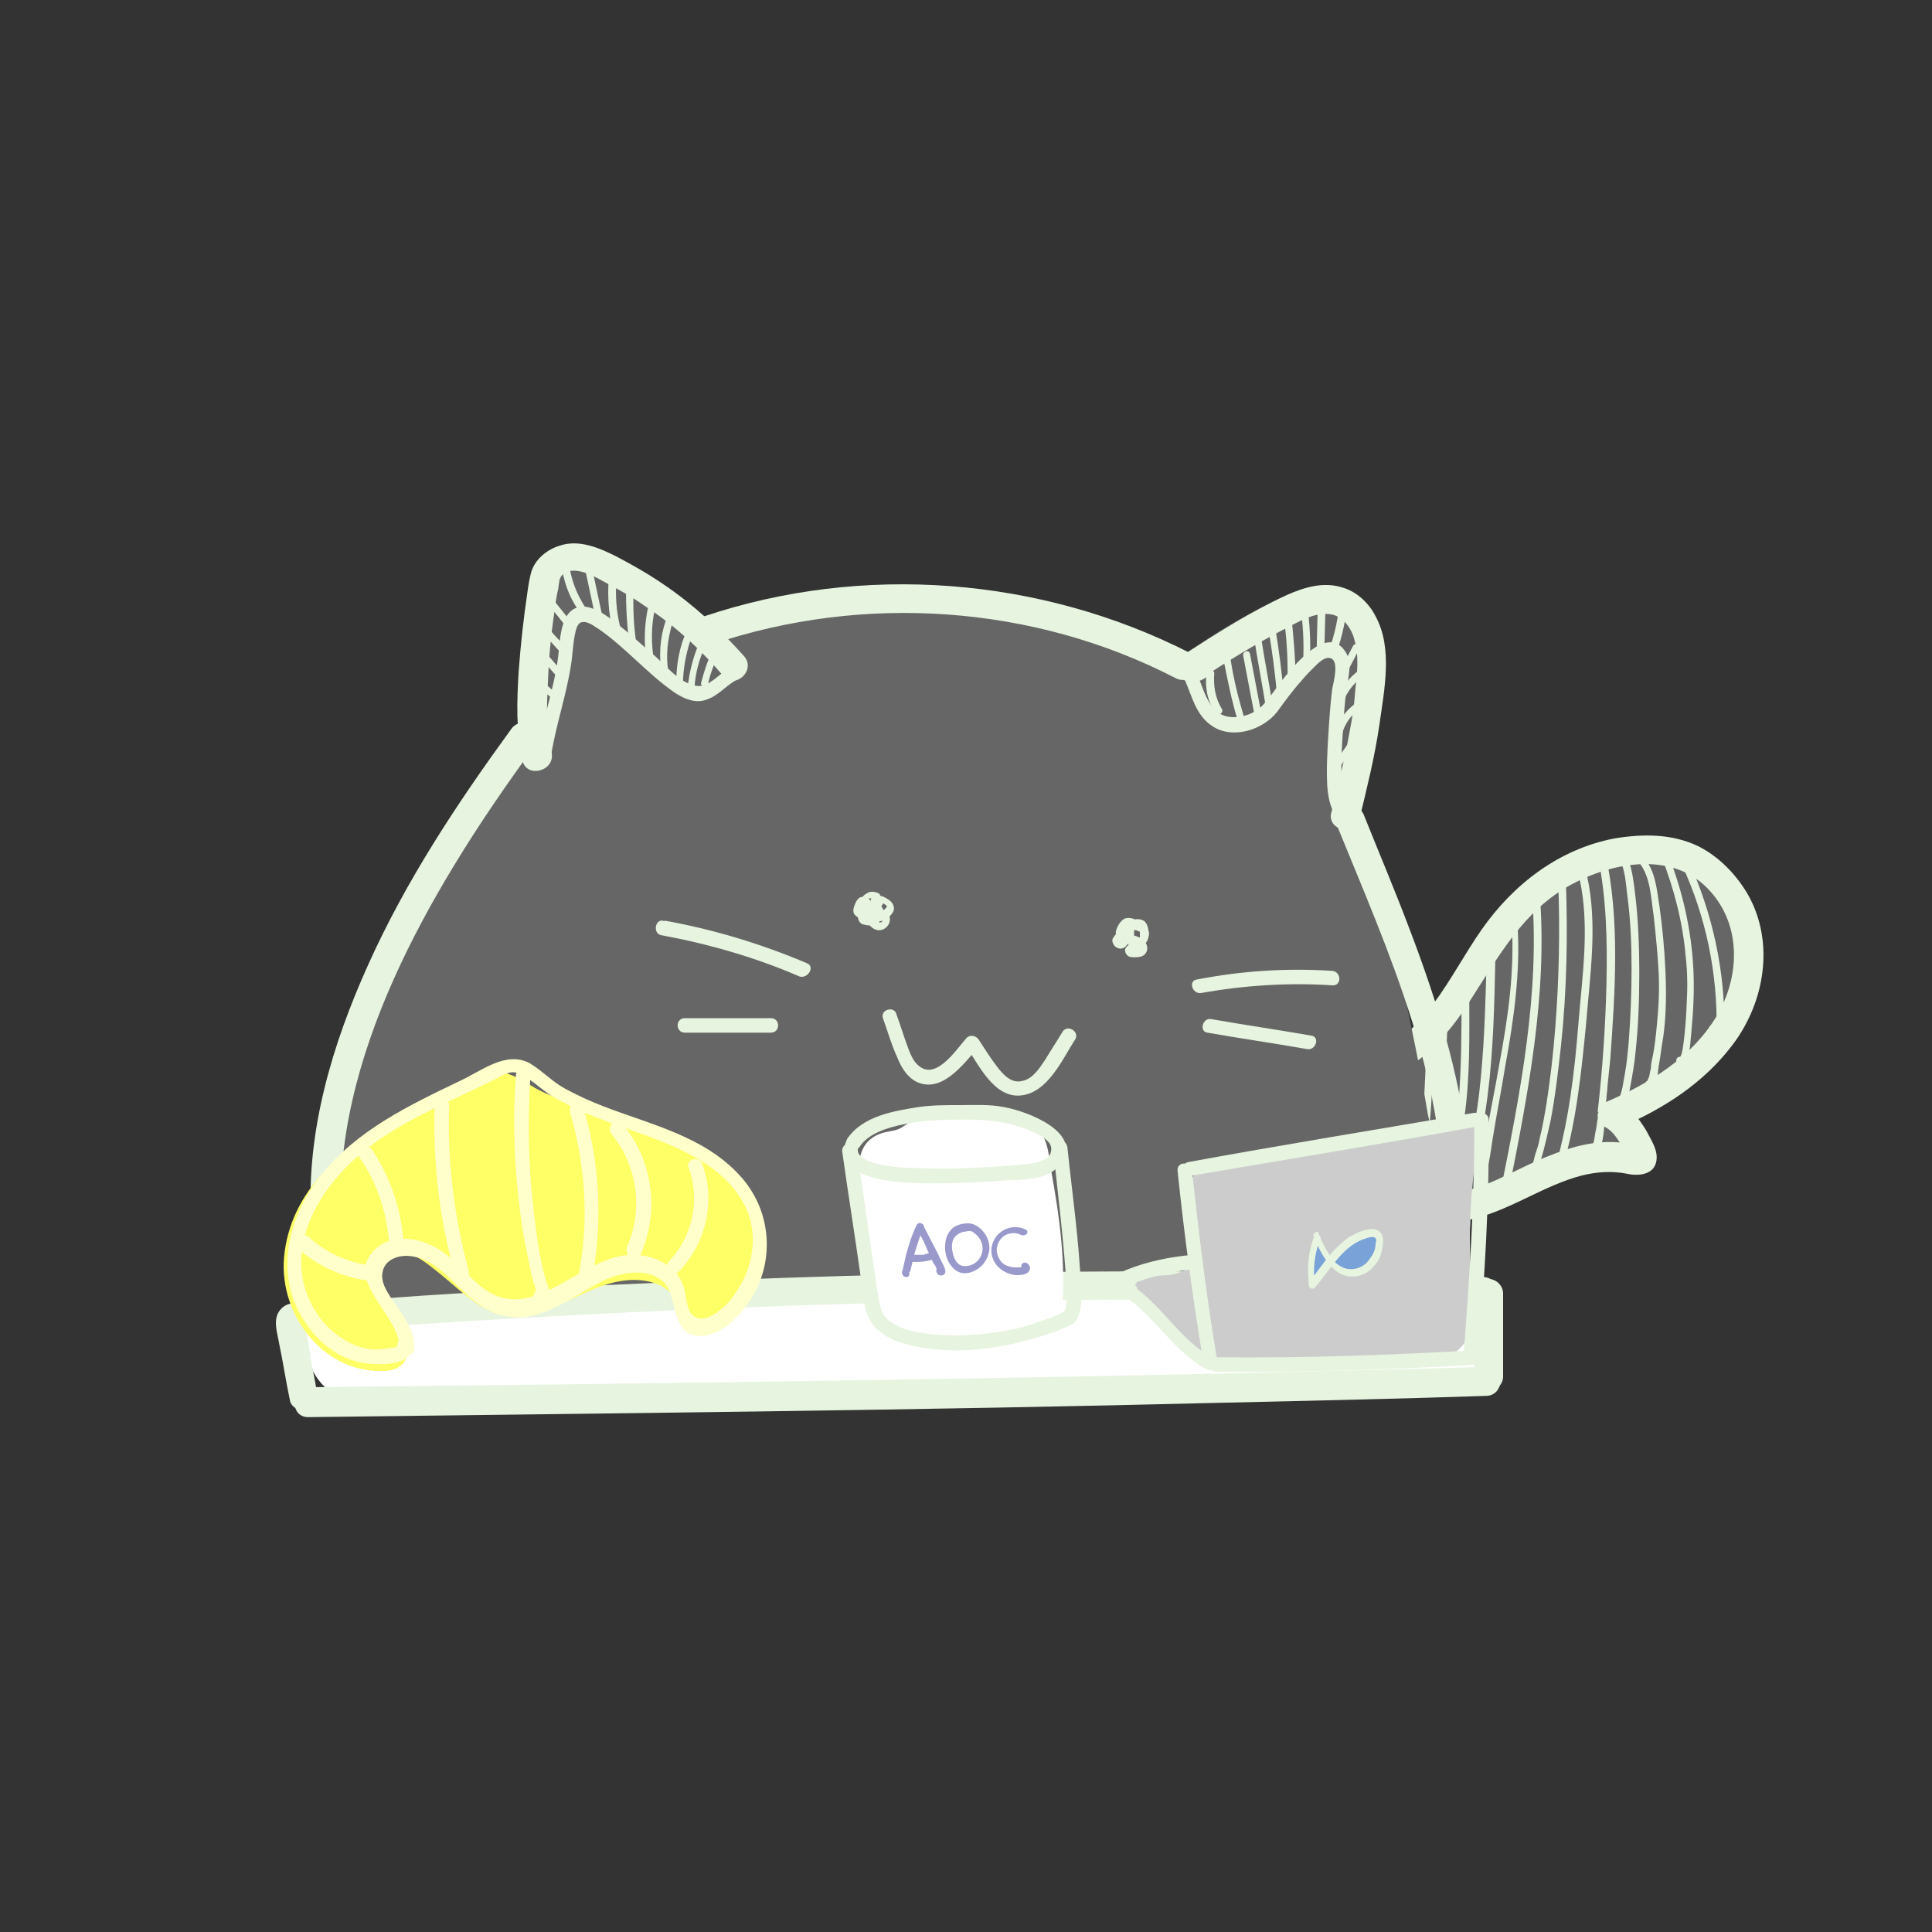 <?xml version="1.0" encoding="utf-8"?>
<!-- Generator: Adobe Illustrator 26.3.1, SVG Export Plug-In . SVG Version: 6.00 Build 0)  -->
<svg version="1.1" id="Calque_1" xmlns="http://www.w3.org/2000/svg" xmlns:xlink="http://www.w3.org/1999/xlink" x="0px" y="0px"
	 viewBox="0 0 200 200" style="enable-background:new 0 0 200 200;" xml:space="preserve">
<rect x="0" y="0" width="200" height="200" fill="#333333" stroke="none"/>
<style type="text/css">
	.st0{fill:#666666;}
	.st1{fill:#E7F4DF;}
	.st2{fill:none;stroke:#E7F4DF;stroke-miterlimit:10;}
	.st3{fill:#FFFFFF;}
	.st4{fill:#FFFF66;}
	.st5{fill:#FFFFCC;}
	.st6{fill:none;stroke:#FFFFCC;stroke-width:0.5;stroke-miterlimit:10;}
	.st7{fill:#9999CC;}
	.st8{fill:#CCCCCC;}
	.st9{fill:#79A2D8;}
</style>
<g>
	<g>
		<path class="st0" d="M141.5,110.8c3.9-1.1,6.5-3.6,8.7-7c2.3-3.3,4.1-7,6.9-9.9c2.8-2.9,6.4-4.9,10.4-5.7c2.1-0.4,4.3-0.5,6.4,0.1
			c4,1.3,6.8,5.3,7.2,9.5c0.4,4.2-1.5,8.4-4.5,11.3c-3,2.9-4.9,4.3-9.5,6.2c1.6,0.6,3.2,4.1,3.1,4.5c-0.2,0.7-1.8-0.1-2.5-0.1
			c-4.6-0.2-8.9,2.3-13.1,4.2c-4.2,1.9-8.1,1.4-12.6,0.5"/>
		<g>
			<path class="st1" d="M141.9,112.3c4.7-1.4,7.9-4.9,10.4-8.9c2.9-4.5,5.4-9.1,10.3-11.8c4.2-2.3,10.3-3.5,14.1,0.3
				c3.6,3.6,3.5,9.1,1,13.3c-2.6,4.3-7,7-11.5,8.9c-1,0.4-0.9,2.1,0,2.6c0.8,0.4,1.3,1.3,1.8,2.1c0.2,0.3,0.3,0.7,0.5,1
				c0.1,0.1,0,0.3,0.1,0.3c1.2-0.9,1.5-1.4,0.8-1.5c-0.1,0-0.3-0.1-0.4-0.1c-2.8-0.7-5.8,0-8.5,1.1c-3,1.1-5.8,3-8.9,3.7
				c-3.1,0.8-6.3,0.3-9.3-0.3c-1.9-0.4-2.7,2.5-0.8,2.9c3.7,0.7,7.6,1.2,11.3,0.2c3.8-1,7.1-3.4,10.9-4.4c1.6-0.4,3.1-0.5,4.7-0.2
				c1.3,0.3,3.1,0.1,3.1-1.7c0-1-0.7-2-1.1-2.8c-0.7-1.1-1.5-2.3-2.7-2.9c0,0.9,0,1.7,0,2.6c4.5-1.9,8.7-4.6,11.7-8.6
				c3.3-4.4,4.3-10.5,1.6-15.4c-1.2-2.1-3-4-5.2-5.1c-2.7-1.3-5.7-1.3-8.7-0.8c-5.7,1.1-10.4,4.7-13.7,9.4
				c-3.5,5-5.9,11.3-12.2,13.2C139.2,109.9,140,112.8,141.9,112.3L141.9,112.3z"/>
		</g>
	</g>
	<g>
		<g>
			<path class="st1" d="M172,88.7c1.3,3.3,2.2,6.8,2.5,10.3c0.2,1.7,0.2,3.3,0.1,5c0,0.6-0.3,5.4-0.7,5.4c-0.5,0-0.5,0.8,0,0.8
				c0.5,0,0.7-0.3,0.8-0.7c0.3-0.9,0.3-1.9,0.4-2.8c0.2-2.1,0.3-4.2,0.2-6.3c-0.2-4.1-1.1-8.1-2.6-11.9
				C172.5,88.1,171.8,88.3,172,88.7L172,88.7z"/>
		</g>
	</g>
	<g>
		<g>
			<path class="st1" d="M167.4,88.6c0.9,1.1,0.9,3.1,1.1,4.4c0.3,2.4,0.4,4.8,0.4,7.2c0,2.6-0.1,5.1-0.3,7.7
				c-0.1,1.1-0.2,2.2-0.4,3.3c-0.1,0.4-0.3,2.3-0.7,2.5c0.2,0,0.3,0,0.5,0.1c0,0.1,0,0.1,0.1,0.2c-0.1,0.1-0.2,0.2-0.4,0.3
				c0,0,0,0,0.1,0c0.5,0,0.5-0.8,0-0.8c0,0,0,0-0.1,0c-0.2,0-0.3,0.1-0.4,0.3c0,0.2,0,0.4,0.1,0.5c0.1,0.1,0.3,0.1,0.5,0.1
				c0.6-0.3,0.8-1.5,0.9-2.1c0.2-1.1,0.4-2.2,0.5-3.3c0.3-2.7,0.4-5.5,0.4-8.3c0-2.6-0.1-5.3-0.4-7.9c-0.2-1.4-0.3-3.4-1.2-4.6
				C167.8,87.9,167.1,88.2,167.4,88.6L167.4,88.6z"/>
		</g>
	</g>
	<g>
		<g>
			<path class="st1" d="M169.6,89.2c1.3,1.5,1.3,3.8,1.6,5.7c0.2,1.9,0.4,3.8,0.5,5.7c0.1,1.9,0,3.8-0.2,5.7c-0.1,1-0.2,2-0.4,3
				c-0.1,0.4-0.2,0.9-0.2,1.3c-0.1,0.3-0.1,0.6-0.2,0.9c-0.2,0.4-0.2,0.5,0.1,0.4c0.1,0.1,0.2,0.2,0.3,0.4c0,0,0-0.1,0-0.1
				c0-0.5-0.7-0.5-0.8,0c0,0,0,0.1,0,0.1c0,0.2,0.1,0.3,0.3,0.4c0,0,0.1,0,0.1,0c0.1,0,0.3,0,0.4-0.1c0.5-0.5,0.5-1.5,0.6-2.2
				c0.2-1,0.3-2.1,0.5-3.2c0.3-2.3,0.3-4.6,0.2-6.8c-0.1-2.2-0.3-4.3-0.6-6.5c-0.3-1.8-0.4-3.8-1.7-5.2
				C169.8,88.3,169.3,88.8,169.6,89.2L169.6,89.2z"/>
		</g>
	</g>
	<g>
		<g>
			<path class="st1" d="M165.4,88.6c0.9,4.3,1,8.8,0.9,13.2c-0.1,4.4-0.4,8.8-0.9,13.2c0,0.1,0.1,0.3,0.2,0.3
				c-0.3-0.2-0.2,0.1-0.2,0.5c-0.1,0.4-0.1,0.8-0.2,1.2c-0.1,0.4-0.1,0.7-0.2,1.1c0,0.1-0.1,0.3-0.1,0.4c0,0.3-0.2,0.2,0.1,0.1
				c-0.5,0.1-0.3,0.8,0.2,0.7c0.8-0.2,0.9-2.9,0.9-3.5c0-0.2,0.1-0.5,0.1-0.8c0-0.1-0.2-0.4-0.2-0.4c0.1-0.1,0.1-0.1,0.2-0.2
				c0-0.2,0.1-0.5,0.1-0.7c0-0.4,0.1-0.8,0.1-1.2c0.1-1,0.2-2,0.3-2.9c0.5-7,1-14.4-0.5-21.2C166,87.9,165.3,88.1,165.4,88.6
				L165.4,88.6z"/>
		</g>
	</g>
	<g>
		<g>
			<path class="st1" d="M163.5,90.9c1.1,4.9,0.3,10.1-0.1,15c-0.4,5.1-1,10.1-2.4,15c0.2,0,0.5,0,0.7,0c-0.1-0.1-0.1-0.3-0.2-0.4
				c-0.2-0.4-0.9-0.3-0.7,0.2c0.1,0.1,0.1,0.3,0.2,0.4c0.1,0.3,0.6,0.4,0.7,0c1.5-5,2-10.1,2.5-15.2c0.4-5,1.2-10.2,0.1-15.2
				C164.1,90.2,163.4,90.4,163.5,90.9L163.5,90.9z"/>
		</g>
	</g>
	<g>
		<g>
			<path class="st1" d="M161.3,91.1c0.2,5.1,0.1,10.2-0.3,15.3c-0.2,2.6-0.5,5.2-0.9,7.8c-0.2,1.2-0.4,2.4-0.7,3.6
				c-0.1,0.6-0.3,1.2-0.5,1.8c-0.1,0.3-0.3,1.6-0.7,1.8c0.2,0,0.3,0.1,0.5,0.1c0,0,0,0.1,0,0.1c-0.2,0.1-0.3,0.2-0.5,0.3
				c0,0,0,0,0.1,0c0.5,0.1,0.7-0.6,0.2-0.7c0,0,0,0-0.1,0c-0.2,0-0.4,0.1-0.5,0.3c-0.1,0.2-0.1,0.3,0.1,0.5c0.1,0.2,0.3,0.2,0.5,0.1
				c0.6-0.3,0.8-1.4,1-2c0.4-1.3,0.7-2.7,1-4c0.5-2.6,0.8-5.2,1.1-7.9c0.6-5.7,0.7-11.3,0.5-17C162.1,90.6,161.3,90.6,161.3,91.1
				L161.3,91.1z"/>
		</g>
	</g>
	<g>
		<g>
			<path class="st1" d="M158.6,92.6c0.8,10.2-1.2,20.4-3.2,30.4c0.2,0,0.5-0.1,0.7-0.1c-0.1-0.2-0.2-0.4-0.3-0.5
				c-0.2-0.4-0.9,0-0.6,0.4c0.1,0.2,0.2,0.4,0.3,0.5c0.2,0.3,0.6,0.2,0.7-0.1c2-10.1,4-20.3,3.2-30.6
				C159.3,92.2,158.6,92.2,158.6,92.6L158.6,92.6z"/>
		</g>
	</g>
	<g>
		<g>
			<path class="st1" d="M156.5,95.7c0.3,4.9-0.4,9.7-1.3,14.5c-0.4,2.4-0.9,4.7-1.3,7.1c-0.4,2.3-0.7,4.7-1.7,6.8c0.2,0,0.4,0,0.6,0
				c-0.1-0.2-0.2-0.3-0.3-0.5c-0.2-0.4-0.9-0.1-0.6,0.4c0.1,0.2,0.2,0.3,0.3,0.5c0.1,0.2,0.5,0.2,0.6,0c1-2.1,1.4-4.3,1.7-6.5
				c0.4-2.5,0.9-5,1.3-7.5c0.9-4.9,1.6-9.8,1.3-14.7C157.2,95.2,156.5,95.2,156.5,95.7L156.5,95.7z"/>
		</g>
	</g>
	<g>
		<g>
			<path class="st1" d="M153.9,98.9c-0.1,4.2-0.2,8.4-0.6,12.6c-0.2,2.2-0.5,4.3-1,6.5c-0.2,1-0.5,2-0.7,2.9c-0.2,0.6-0.5,2.8-1,3.1
				c0.2,0,0.3,0,0.5,0.1c0,0.1,0,0.1,0.1,0.2c-0.1,0.1-0.2,0.2-0.4,0.3c0,0,0.1,0,0.1,0c0.5,0,0.5-0.7,0-0.8c0,0-0.1,0-0.1,0
				c-0.2,0-0.3,0.1-0.4,0.3c-0.1,0.2,0,0.4,0.1,0.6c0.1,0.1,0.3,0.1,0.5,0.1c0.6-0.3,0.7-1.2,0.9-1.8c0.3-1,0.6-2,0.9-3
				c0.6-2.2,0.9-4.4,1.2-6.6c0.6-4.7,0.7-9.5,0.8-14.3C154.6,98.4,153.9,98.4,153.9,98.9L153.9,98.9z"/>
		</g>
	</g>
	<g>
		<g>
			<path class="st1" d="M151.3,102.8c0,3.7,0,7.5-0.3,11.2c-0.2,1.7-0.4,3.5-0.9,5.1c-0.2,0.8-0.5,1.6-0.8,2.4
				c-0.2,0.4-0.4,0.8-0.6,1.2c-0.1,0.2-0.5,1.1-0.7,1.2c0.1,0.1,0.3,0.1,0.4,0.2c0,0.1,0,0.2,0,0.3c-0.2,0-0.3,0.1-0.5,0.1
				c0,0,0,0,0,0c0.4,0.2,0.8-0.5,0.4-0.6c0,0,0,0,0,0c-0.2-0.1-0.4-0.1-0.5,0.1c-0.1,0.2-0.1,0.3,0,0.5c0.1,0.2,0.3,0.2,0.4,0.2
				c0.5-0.1,0.8-0.8,1-1.2c0.4-0.8,0.8-1.6,1.1-2.5c0.7-1.7,1-3.6,1.3-5.4c0.6-4.2,0.5-8.5,0.5-12.8
				C152.1,102.3,151.3,102.3,151.3,102.8L151.3,102.8z"/>
		</g>
	</g>
	<g>
		<g>
			<path class="st1" d="M149.3,105.6c-0.3,3.3-0.1,6.7-0.6,10.1c-0.5,3.1-1.5,6.1-3,8.8c-0.2,0.4,0.4,0.8,0.6,0.4
				c1.5-2.8,2.6-5.8,3-9c0.5-3.4,0.3-6.9,0.6-10.3C150.1,105.1,149.4,105.1,149.3,105.6L149.3,105.6z"/>
		</g>
	</g>
	<g>
		<g>
			<path class="st1" d="M147.7,107.3c-0.1,2.7-0.2,5.5-0.4,8.3c-0.2,2.7-1,5.3-2.2,7.6c-0.2,0.4,0.4,0.8,0.6,0.4
				c1.2-2.3,2-4.8,2.3-7.4c0.3-2.9,0.3-5.9,0.4-8.8C148.4,106.9,147.7,106.9,147.7,107.3L147.7,107.3z"/>
		</g>
	</g>
	<g>
		<g>
			<path class="st1" d="M144.8,110.1c0.2,2.3,0.5,4.7,0.5,7c0,1.2-0.1,2.3-0.2,3.5c-0.1,0.6-0.2,1.2-0.3,1.8
				c-0.1,0.3-0.1,0.5-0.2,0.8c0,0.2-0.1,0.3-0.1,0.5c-0.2,0.3-0.1,0.4,0.3,0.5c0-0.5-0.8-0.5-0.8,0c0,0.3,0.2,0.5,0.5,0.5
				c0.5,0,0.6-0.6,0.7-0.9c0.4-1.4,0.6-2.9,0.8-4.4c0.2-3.1-0.1-6.2-0.4-9.3C145.5,109.6,144.7,109.6,144.8,110.1L144.8,110.1z"/>
		</g>
	</g>
	<g>
		<g>
			<path class="st1" d="M142.4,111.1c0.2,2.2,0.6,4.3,0.8,6.5c0.1,1.1,0.2,2.1,0.2,3.2c0,0.5,0,1-0.1,1.5c0,0.3-0.1,0.6-0.1,0.9
				c0,0.2-0.1,0.3-0.1,0.5c-0.1,0.3-0.1,0.3,0,0.2c0.2,0,0.3,0,0.5,0.1c0,0.1,0,0.1,0.1,0.2c-0.1,0.1-0.2,0.2-0.3,0.4c0,0,0,0,0,0
				c0.5-0.1,0.3-0.8-0.2-0.7c0,0,0,0,0,0c-0.2,0-0.3,0.2-0.3,0.4c0,0.1,0,0.3,0.1,0.4c0.1,0.1,0.3,0.2,0.5,0.1
				c0.3-0.2,0.3-0.6,0.4-1c0.1-0.6,0.2-1.1,0.2-1.7c0.1-1.2,0-2.3-0.1-3.5c-0.2-2.4-0.7-4.8-0.9-7.2
				C143.1,110.6,142.4,110.6,142.4,111.1L142.4,111.1z"/>
		</g>
	</g>
	<g>
		<g>
			<path class="st1" d="M174.1,89.5c2.5,5.4,3.7,11.2,3.6,17.1c0.1-0.1,0.2-0.2,0.4-0.4c-0.3,0-0.5-0.1-0.8-0.1
				c-0.5,0-0.5,0.7,0,0.8c0.3,0,0.5,0.1,0.8,0.1c0.2,0,0.4-0.2,0.4-0.4c0.1-6-1.2-12-3.7-17.5C174.6,88.7,173.9,89,174.1,89.5
				L174.1,89.5z"/>
		</g>
	</g>
</g>
<g>
	<path class="st0" d="M39.5,144.9c0.3-0.1,0.5-0.2,0.8-0.3c12.8-2.6,25.9-1.9,38.8-0.2c0,0,0,0,0,0c0,0,0,0,0,0
		c0.4,0.1,0.9,0.1,1.3,0.2c0.6,0.1,1.2,0.3,1.6,0.6c2.8-0.3,5.6-0.6,8.4-0.9c17.5-1.6,35.7-1.6,53.3-0.7c0.5,0,0.9,0.1,1.3,0.3
		c2.5-7.3,5.2-19.6,4.6-22.2c-0.6-0.6-1.6-5.5-1.8-6.4c-0.8-4.8-1.7-9-2.7-13.8c-0.2-0.5-0.3-1-0.4-1.6c-0.1-0.6-0.1-1.2-0.1-1.7
		c-0.2,0-0.3,0-0.5,0c0-0.1,0-0.2,0-0.3c-0.9-4.6-2.7-8.9-4.4-13.2c0.7-3.1,1.5-6.2,2-9.3c0.5-3.6,1.4-7.8-0.4-11.1
		c-0.7-1.4-2-2.5-3.5-3c-1.9-0.6-3.8,0-5.6,0.8c-3.5,1.6-6.8,3.7-10,5.9c-15.2-7.7-33.2-9.1-49.4-3.6C71.4,63.1,70,62,68.4,61
		c-1.5-1.1-3.2-2-4.8-2.9c-1.8-0.9-3.8-1.8-5.8-1.1c-1.3,0.4-2.5,1.4-2.8,2.7c-0.2,0.7-0.3,1.4-0.4,2.1c-0.4,2.7-0.7,5.4-0.8,8
		c-0.1,2-0.2,4.1-0.1,6.2c-0.1,0.1-0.2,0.2-0.3,0.3c-3.5,5.4-7.8,10.5-10.1,16.5c-0.1,0-0.4,0-0.6,0c-0.1,0.4-0.2,0.7-0.4,1.1
		c-0.1,0.2-0.2,0.5-0.3,0.7c-0.4,0.7-2.4,3.6-2.6,4.4c0,0,0,0,0,0c0,0,0,0,0,0c0,3.9-5.9,22.1-5.8,22.4
		C33.6,121.7,35.4,133.6,39.5,144.9z"/>
</g>
<g>
	<g>
		<path class="st1" d="M73.7,66.7c15.7-5.3,33.3-4.1,48,3.5c1.7,0.9,3.2-1.7,1.5-2.6c-15.5-7.9-33.9-9.3-50.3-3.8
			C71.1,64.5,71.9,67.3,73.7,66.7L73.7,66.7z"/>
	</g>
</g>
<g>
	<g>
		<g>
			<path class="st1" d="M57.1,77.9c-0.6-2.2-0.5-4.6-0.4-6.9c0.1-2.6,0.3-5.1,0.7-7.7c0.1-0.8,0.2-1.6,0.4-2.4
				c0-0.3,0.1-0.5,0.1-0.8c0-0.1,0.2-0.4,0.1-0.3c0.9-1.5,3.3-0.3,4.3,0.3c1.5,0.8,3,1.6,4.4,2.6c3.1,2,5.8,4.5,8.2,7.3
				c1.3,1.4,3.4-0.7,2.1-2.1c-2.5-2.8-5.2-5.3-8.3-7.4c-1.6-1.1-3.2-2-4.9-2.9c-1.8-0.9-3.9-1.8-5.9-1.1c-1.3,0.4-2.5,1.4-2.9,2.7
				c-0.2,0.7-0.3,1.4-0.4,2.1c-0.4,2.7-0.7,5.4-0.9,8.1c-0.2,3.1-0.3,6.4,0.4,9.4C54.6,80.6,57.5,79.8,57.1,77.9L57.1,77.9z"/>
		</g>
	</g>
	<g>
		<g>
			<path class="st1" d="M140.7,84.9c0.8-3.3,1.6-6.5,2.1-9.9c0.5-3.6,1.4-7.9-0.4-11.2c-0.7-1.4-2-2.6-3.5-3c-1.9-0.6-3.9,0-5.7,0.8
				c-3.7,1.7-7.3,4-10.7,6.2c-1.2,0.8-0.8,2.7,0.8,2.8c0.7,0,1.3-0.2,1.8-0.7c1.5-1.2-0.6-3.3-2.1-2.1c0.1-0.1,0.2-0.1,0.3-0.2
				c0.3,0.9,0.5,1.9,0.8,2.8c2.9-1.9,5.8-3.7,8.9-5.3c1.4-0.7,3.1-1.8,4.8-1.5c1.2,0.2,2.1,1.4,2.4,2.6c0.5,1.7,0.3,3.5,0.1,5.2
				c-0.1,1.5-0.3,2.9-0.6,4.4c-0.5,2.8-1.2,5.6-1.9,8.4C137.4,85.9,140.3,86.7,140.7,84.9L140.7,84.9z"/>
		</g>
	</g>
	<g>
		<g>
			<path class="st1" d="M122.7,70.5c0.7,1.6,1.1,3.5,2.7,4.6c2.1,1.5,5.3,0.5,6.8-1.4c0.8-1.1,1.6-2.2,2.5-3.2
				c0.4-0.5,0.9-1,1.3-1.4c0.4-0.4,1-1,1.5-1c1.3,0,0.5,2.6,0.4,3.3c-0.2,1.6-0.3,3.2-0.4,4.8c-0.1,1.7-0.2,3.5-0.1,5.2
				c0.1,1.3,0.4,2.7,1.3,3.6c0.7,0.7,1.7-0.4,1.1-1.1c-0.8-0.8-0.9-2.2-0.9-3.2c-0.1-1.6,0-3.2,0.1-4.8c0.1-1.6,0.2-3.2,0.4-4.7
				c0.2-1.2,0.6-2.6-0.1-3.7c-1.7-2.7-4.7,0.7-5.9,2.1c-0.9,1-1.6,2.2-2.5,3.2c-0.8,1-2.3,1.6-3.7,1.4c-2.1-0.3-2.6-2.9-3.3-4.5
				C123.6,68.9,122.3,69.6,122.7,70.5L122.7,70.5z"/>
		</g>
	</g>
	<g>
		<g>
			<path class="st1" d="M75.7,69c-1.1,0.6-2.3,2.2-3.6,2c-1.6-0.2-3.1-2-4.2-3c-1.4-1.2-2.7-2.4-4.1-3.5c-0.9-0.7-2.1-1.6-3.3-1.7
				c-2.5-0.1-2.5,3.3-2.7,5c-0.4,3.5-1.7,6.8-2.2,10.3c-0.1,0.9,1.3,1.4,1.4,0.4c0.5-3.3,1.6-6.4,2.1-9.6c0.2-1.2,0.2-2.4,0.5-3.6
				c0.1-0.4,0.3-0.9,0.7-0.9c0.6-0.1,1.3,0.5,1.8,0.8c2.7,1.9,4.9,4.5,7.6,6.4c1,0.7,2.3,1.3,3.5,0.8c1.2-0.4,2-1.5,3.2-2.1
				C77.3,69.8,76.5,68.5,75.7,69L75.7,69z"/>
		</g>
	</g>
	<g>
		<g>
			<path class="st1" d="M60.6,62.9c-0.9-1.4-1.5-2.9-1.7-4.6c0-0.2-0.2-0.4-0.4-0.4c-0.2,0-0.4,0.2-0.4,0.4c0.2,1.8,0.8,3.5,1.8,4.9
				C60.2,63.7,60.9,63.3,60.6,62.9L60.6,62.9z"/>
		</g>
	</g>
	<g>
		<g>
			<path class="st1" d="M62.4,64c-0.4-1.9-0.8-3.7-1.2-5.6c-0.1-0.5-0.8-0.3-0.7,0.2c0.4,1.9,0.8,3.7,1.2,5.6
				C61.8,64.7,62.5,64.5,62.4,64L62.4,64z"/>
		</g>
	</g>
	<g>
		<g>
			<path class="st1" d="M64.2,64.9c-0.4-1.6-0.5-3.2-0.4-4.8c0-0.5-0.7-0.5-0.8,0c-0.1,1.7,0,3.4,0.4,5
				C63.6,65.6,64.3,65.4,64.2,64.9L64.2,64.9z"/>
		</g>
	</g>
	<g>
		<g>
			<path class="st1" d="M65.9,66.8c-0.3-1.9-0.4-3.9-0.3-5.9c0-0.5-0.7-0.5-0.8,0c0,2,0.1,4,0.4,6.1c0,0.2,0.3,0.3,0.5,0.3
				C65.9,67.2,66,67,65.9,66.8L65.9,66.8z"/>
		</g>
	</g>
	<g>
		<g>
			<path class="st1" d="M67.7,68.4c-0.3-1.8-0.3-3.6,0.1-5.4c0.1-0.5-0.6-0.7-0.7-0.2c-0.4,1.9-0.5,3.9-0.1,5.8
				C67,69,67.8,68.8,67.7,68.4L67.7,68.4z"/>
		</g>
	</g>
	<g>
		<g>
			<path class="st1" d="M69.2,69.6c-0.3-1.7-0.1-3.4,0.4-5.1c0.1-0.5-0.6-0.7-0.7-0.2c-0.6,1.8-0.7,3.6-0.4,5.5
				c0,0.2,0.3,0.3,0.5,0.3C69.2,70,69.3,69.8,69.2,69.6L69.2,69.6z"/>
		</g>
	</g>
	<g>
		<g>
			<path class="st1" d="M70.7,70.9c0-1.6,0.3-3.2,0.8-4.7c0.2-0.5-0.6-0.6-0.7-0.2c-0.6,1.6-0.8,3.2-0.8,4.9
				C69.9,71.4,70.7,71.4,70.7,70.9L70.7,70.9z"/>
		</g>
	</g>
	<g>
		<g>
			<path class="st1" d="M71.9,71.1c0.1-1.5,0.5-3,1.2-4.4c0.1-0.2,0.1-0.4-0.1-0.5c-0.2-0.1-0.4-0.1-0.5,0.1
				c-0.7,1.5-1.1,3.1-1.3,4.7C71.1,71.6,71.9,71.6,71.9,71.1L71.9,71.1z"/>
		</g>
	</g>
	<g>
		<g>
			<path class="st1" d="M59.2,64.5c-1-1.3-2.1-2.6-3.1-3.9c-0.1-0.2-0.4-0.1-0.5,0c-0.2,0.2-0.1,0.4,0,0.5c1,1.3,2.1,2.6,3.1,3.9
				c0.1,0.2,0.4,0.1,0.5,0C59.3,64.9,59.3,64.7,59.2,64.5L59.2,64.5z"/>
		</g>
	</g>
	<g>
		<g>
			<path class="st1" d="M58.7,67.1c-0.8-0.8-1.6-1.6-2.2-2.5c-0.1-0.2-0.3-0.2-0.5-0.1c-0.2,0.1-0.3,0.3-0.1,0.5
				c0.7,1,1.5,1.9,2.3,2.7c0.1,0.1,0.4,0.1,0.5,0C58.8,67.5,58.8,67.3,58.7,67.1L58.7,67.1z"/>
		</g>
	</g>
	<g>
		<g>
			<path class="st1" d="M58.6,70c-0.8-0.9-1.5-1.8-2.3-2.6c-0.1-0.2-0.4-0.1-0.5,0c-0.2,0.2-0.1,0.4,0,0.5c0.8,0.9,1.5,1.8,2.3,2.6
				c0.1,0.2,0.4,0.1,0.5,0C58.8,70.4,58.8,70.1,58.6,70L58.6,70z"/>
		</g>
	</g>
	<g>
		<g>
			<path class="st1" d="M58,72.1c-1.3-1-2.4-2.1-3.5-3.3c-0.3-0.4-0.9,0.2-0.5,0.5c1.1,1.2,2.3,2.3,3.5,3.3c0.2,0.1,0.4,0.2,0.5,0
				C58.1,72.4,58.1,72.2,58,72.1L58,72.1z"/>
		</g>
	</g>
	<g>
		<g>
			<path class="st1" d="M138.3,67.7c0.7-1.9,1.1-3.9,1.2-5.9c0-0.5-0.7-0.5-0.8,0c-0.1,1.9-0.5,3.9-1.2,5.7
				C137.4,68,138.2,68.2,138.3,67.7L138.3,67.7z"/>
		</g>
	</g>
	<g>
		<g>
			<path class="st1" d="M137.1,67.9c0-1.8,0.1-3.5,0.1-5.3c0-0.5-0.7-0.5-0.8,0c0,1.8-0.1,3.5-0.1,5.3
				C136.4,68.4,137.1,68.4,137.1,67.9L137.1,67.9z"/>
		</g>
	</g>
	<g>
		<g>
			<path class="st1" d="M135.6,68.6c0.1-2,0-4.1-0.3-6.1c-0.1-0.5-0.8-0.3-0.7,0.2c0.3,1.9,0.4,3.9,0.3,5.9
				C134.9,69.1,135.6,69.1,135.6,68.6L135.6,68.6z"/>
		</g>
	</g>
	<g>
		<g>
			<path class="st1" d="M134.1,70c0-2-0.2-4-0.4-6c0-0.2-0.2-0.4-0.4-0.4c-0.2,0-0.4,0.2-0.4,0.4c0.3,2,0.4,4,0.4,6
				C133.4,70.5,134.1,70.5,134.1,70L134.1,70z"/>
		</g>
	</g>
	<g>
		<g>
			<path class="st1" d="M132.9,72c-0.2-2.4-0.5-4.7-0.9-7.1c-0.1-0.5-0.8-0.3-0.7,0.2c0.4,2.3,0.7,4.6,0.9,6.9
				C132.2,72.4,133,72.4,132.9,72L132.9,72z"/>
		</g>
	</g>
	<g>
		<g>
			<path class="st1" d="M131.8,73.4c-0.4-2.6-0.9-5.1-1.3-7.7c-0.1-0.5-0.8-0.3-0.7,0.2c0.4,2.6,0.9,5.1,1.3,7.7
				C131.2,74.1,131.9,73.9,131.8,73.4L131.8,73.4z"/>
		</g>
	</g>
	<g>
		<g>
			<path class="st1" d="M130.6,74c-0.4-2.1-0.8-4.2-1.2-6.3c-0.1-0.5-0.8-0.3-0.7,0.2c0.4,2.1,0.8,4.2,1.2,6.3
				C129.9,74.6,130.7,74.4,130.6,74L130.6,74z"/>
		</g>
	</g>
	<g>
		<g>
			<path class="st1" d="M128.8,74.3c-0.6-2-1.1-4-1.4-6c-0.1-0.5-0.8-0.3-0.7,0.2c0.4,2,0.8,4,1.4,6C128.2,75,128.9,74.8,128.8,74.3
				L128.8,74.3z"/>
		</g>
	</g>
	<g>
		<g>
			<path class="st1" d="M126.5,73.4c-0.7-1.1-0.9-2.4-0.8-3.7c0-0.2-0.2-0.4-0.4-0.4c-0.2,0-0.3,0.2-0.4,0.4
				c-0.2,1.4,0.1,2.9,0.9,4.1C126.1,74.2,126.7,73.8,126.5,73.4L126.5,73.4z"/>
		</g>
	</g>
	<g>
		<g>
			<path class="st1" d="M139.5,69.5c0.4-0.8,0.8-1.5,1.2-2.3c0.1-0.2,0-0.4-0.1-0.5c-0.2-0.1-0.4,0-0.5,0.1
				c-0.4,0.8-0.8,1.5-1.2,2.3c-0.1,0.2,0,0.4,0.1,0.5C139.1,69.8,139.4,69.7,139.5,69.5L139.5,69.5z"/>
		</g>
	</g>
	<g>
		<g>
			<path class="st1" d="M139.2,72.3c0.5-1.1,1.3-1.9,2.3-2.6c0.2-0.1,0.2-0.3,0.1-0.5c-0.1-0.2-0.3-0.2-0.5-0.1
				c-1.1,0.7-2,1.7-2.5,2.8c-0.1,0.2,0,0.4,0.1,0.5C138.8,72.5,139.1,72.5,139.2,72.3L139.2,72.3z"/>
		</g>
	</g>
	<g>
		<g>
			<path class="st1" d="M138.9,76.1c0.3-1.3,1.2-2.4,2.3-3c0.4-0.2,0-0.9-0.4-0.6c-1.3,0.8-2.3,2-2.7,3.5
				C138.1,76.4,138.8,76.6,138.9,76.1L138.9,76.1z"/>
		</g>
	</g>
	<g>
		<g>
			<path class="st1" d="M139,79c0.7-1.2,1.6-2.4,2.6-3.4c0.3-0.4-0.2-0.9-0.5-0.5c-1,1.1-1.9,2.3-2.7,3.6
				C138.1,79,138.7,79.4,139,79L139,79z"/>
		</g>
	</g>
	<g>
		<g>
			<path class="st1" d="M73.3,70.8c0.2-1,0.6-2,1-2.9c0.1-0.2,0-0.4-0.1-0.5c-0.2-0.1-0.4,0-0.5,0.1c-0.5,1-0.8,2-1.1,3.1
				C72.4,71.1,73.2,71.3,73.3,70.8L73.3,70.8z"/>
		</g>
	</g>
</g>
<g>
	<g>
		<path class="st1" d="M116.6,96.8c-0.1-0.3-0.4-0.4-0.7-0.3c-0.3,0.1-0.5,0.3-0.6,0.5c-0.2,0.2-0.2,0.5,0,0.8
			c0.1,0.2,0.4,0.4,0.7,0.4c0.6,0,0.9-0.7,1-1.2c0.1-0.5,0-1.1-0.6-1.1c0.1,0.2,0.1,0.5,0.2,0.7c0.3-0.2,0.7-0.4,1-0.4
			c0.1,0,0.2,0,0.3,0.1c0.1,0.1,0.1,0.3,0.1,0.4c0,0.1,0,0.3,0,0.4c0,0.1-0.1,0.1-0.2,0.1c-0.2,0-0.4-0.2-0.4-0.5
			c-0.2,0-0.5,0.1-0.7,0.1c0,0.3,0.1,0.6,0.1,0.9c0,0.2,0.1,0.5,0.3,0.7c0.3,0.4,1,0.3,1.2-0.2c0.1-0.3-0.1-0.4-0.4-0.5
			c-0.4-0.1-1.2,0-1.4,0.5c-0.1,0.2,0,0.5,0.2,0.7c0.2,0.2,0.5,0.2,0.8,0.2c0.5,0,1-0.1,1.2-0.6c0.2-0.5-0.1-1-0.4-1.3
			c-0.2-0.1-0.5-0.2-0.7-0.3c-0.1,0-0.3-0.1-0.4-0.1c-0.2,0-0.3,0.1-0.5,0.1c0.1,0,0.1,0,0.2-0.1c0,0,0,0,0,0c0.1,0,0.1,0.1,0.2,0.1
			c0,0.1,0,0.2,0.1,0.3c0,0,0,0,0,0c0,0,0.1-0.1,0.1-0.1c0-0.1,0-0.2,0-0.3c0-0.2-0.1-0.3-0.3-0.4c-0.1-0.1-0.3-0.2-0.5-0.2
			c-0.2,0-0.3,0.1-0.5,0c0.1,0.2,0.2,0.3,0.3,0.5c0.1-0.3,0.2-0.7,0.5-0.9c0.3-0.2,0.5,0.1,0.7,0.3c0.3,0.4,0.9-0.2,0.5-0.5
			c-0.2-0.2-0.4-0.4-0.7-0.5c-0.3-0.1-0.6-0.1-0.9,0c-0.5,0.3-0.8,0.9-0.9,1.4c0,0.2,0.1,0.4,0.3,0.5c0.2,0,0.3,0,0.5,0
			c0.1,0,0.1,0,0.2,0c-0.1,0,0.1,0,0,0c0,0,0,0,0,0c0-0.1,0-0.2,0-0.1c0,0-0.1,0.1-0.1,0.2c0,0.1,0,0.3,0,0.4
			c0.1,0.2,0.3,0.3,0.5,0.2c0.1,0,0.1-0.1,0.3-0.1c0.2,0.1,0.5,0.1,0.7,0.2c0.1,0,0.1,0.1,0.1,0.1c0,0,0,0.1,0,0.1c0,0,0,0,0,0
			c0,0,0,0,0,0c0,0,0,0,0,0c0,0-0.1,0.1-0.1,0c-0.1,0-0.2,0-0.3,0c-0.1,0-0.2,0-0.3,0c-0.1,0,0,0-0.1,0.1c0,0,0,0,0,0.1
			c0,0,0.1,0,0.1,0c0.1,0,0.1,0,0.2,0c0.1,0,0.3,0,0.4,0c-0.1-0.2-0.2-0.3-0.4-0.5c0,0,0.1-0.1,0.1-0.1c0,0,0,0,0,0c0,0,0,0,0,0
			c0,0,0,0,0,0c0,0,0,0.1,0,0c0,0-0.1-0.1,0,0c0,0,0-0.1-0.1-0.2c-0.1-0.3-0.1-0.7-0.1-1c0-0.2-0.2-0.3-0.4-0.3
			c-0.2,0-0.3,0.2-0.3,0.4c0,0.6,0.5,1.2,1.1,1.2c0.6,0,1.1-0.5,1.1-1.1c0-0.6-0.2-1.3-0.8-1.4c-0.6-0.2-1.2,0.2-1.7,0.4
			c-0.1,0.1-0.2,0.3-0.2,0.4c0,0.2,0.2,0.3,0.4,0.3c0,0-0.1,0-0.1,0c0,0,0,0,0,0c0,0,0,0,0,0c0,0,0,0,0,0.1c0,0,0,0.1,0,0.1
			c0,0,0,0.1,0,0.1c0,0.2,0,0.4-0.2,0.5c0,0-0.1,0,0,0c0,0-0.1,0,0,0c0,0,0,0,0,0c0,0,0.1,0,0,0c0,0,0,0,0,0
			c0.1-0.1,0.1-0.1,0.2-0.2c0,0,0,0,0,0c0,0,0.1,0,0,0c0,0-0.1,0-0.1-0.1C116.2,97.6,116.9,97.2,116.6,96.8L116.6,96.8z"/>
	</g>
</g>
<g>
	<g>
		<path class="st1" d="M89.5,94.1c-0.3,0.5-0.4,1.2,0.2,1.5c0.6,0.3,1.2-0.1,1.5-0.6c0.2-0.3,0.3-0.6,0.2-0.9
			c-0.1-0.3-0.4-0.5-0.7-0.6c-0.3-0.1-0.7-0.2-1,0c-0.3,0.1-0.5,0.4-0.5,0.8c0,0.2,0.1,0.3,0.3,0.4c0.2,0,0.3,0,0.4-0.2
			c0.2-0.3,0.3-0.6,0.3-0.9c0-0.3-0.2-0.6-0.5-0.7c-0.3-0.1-0.7-0.1-0.9,0.2c-0.2,0.2-0.3,0.5-0.4,0.8c-0.1,0.3-0.1,0.7,0.2,0.9
			c0.2,0.2,0.5,0.3,0.8,0.4c0.6,0.1,1.1-0.2,1.5-0.7c0.2-0.2-0.1-0.6-0.3-0.6c-0.4,0-0.7,0.2-1,0.5c-0.1,0.1-0.2,0.3,0,0.5
			c0.1,0.1,0.3,0.2,0.5,0.1c0.4-0.3,0.7-0.7,0.8-1.1c0-0.2,0.1-0.5,0-0.7c0,0,0-0.1,0-0.1c-0.1,0.2-0.2,0.2-0.1,0.2c0,0,0.1,0,0.1,0
			c0.1,0,0.2,0,0.3,0.1c0.2,0.1,0.4,0.2,0.5,0.3c0,0,0.1,0.1,0.1,0.1c0,0,0,0.1,0,0.1c0,0-0.1,0.1-0.1,0.1c-0.1,0.1-0.3,0.3-0.4,0.4
			c-0.1,0-0.1,0.1-0.2,0.1c0,0-0.1,0-0.1-0.1c0,0.2,0,0.3,0.1,0.5c0.1-0.1,0,0,0,0c0,0,0.1,0,0,0c0,0,0.1,0,0,0c0,0,0.1,0,0.1,0
			c0,0,0,0,0,0c0,0,0.1,0,0.1,0c0,0,0,0,0,0c0,0,0.1,0,0.1,0c0.1,0-0.1,0,0,0c0,0,0,0,0,0c0,0,0.1,0.1,0,0c0,0,0,0,0,0.1
			c0,0,0,0,0,0c0,0,0,0,0,0c0,0,0,0.1,0,0.1c0,0,0,0.1,0,0.1c0,0.2-0.2,0.3-0.3,0.3c-0.2,0-0.4-0.1-0.5-0.3
			c-0.1-0.2-0.2-0.3-0.5-0.3c-0.2,0-0.3,0.3-0.3,0.5c0.2,0.5,0.7,0.9,1.2,0.9c0.5,0,1-0.4,1.1-0.9c0.1-0.5-0.1-1-0.6-1.2
			c-0.4-0.2-1,0-1.2,0.4c-0.1,0.2,0,0.3,0.1,0.5c0.4,0.4,1,0.3,1.4,0c0.4-0.3,0.9-0.8,0.7-1.3c-0.1-0.5-0.7-0.8-1.1-1
			c-0.3-0.1-0.6-0.1-0.9,0c-0.1,0.1-0.2,0.1-0.3,0.2c-0.1,0.2-0.1,0.3,0,0.5c0.1,0.4-0.1,0.8-0.4,1.1c0.2,0.2,0.3,0.4,0.5,0.6
			c0.1-0.1,0.3-0.2,0.4-0.2c-0.1-0.2-0.2-0.4-0.3-0.6c-0.1,0.2-0.4,0.3-0.7,0.3c-0.1,0-0.2,0-0.3-0.1c-0.1,0-0.1-0.1-0.1-0.2
			c0-0.2,0.1-0.3,0.2-0.5c0-0.1,0.1-0.2,0.2-0.2c0,0,0,0,0,0c0,0,0,0,0,0.1c0,0.2-0.1,0.3-0.2,0.4c0.2,0.1,0.5,0.1,0.7,0.2
			c0,0,0,0,0-0.1c0,0,0,0,0.1,0c0.1,0,0.3,0,0.5,0.1c0,0,0.1,0,0.1,0.1c0,0,0-0.1,0,0c0,0.1-0.1,0.3-0.2,0.4
			c-0.1,0.1-0.1,0.2-0.2,0.2c-0.1,0-0.2,0-0.2,0c0,0,0,0,0,0c0,0,0,0,0,0c0-0.1,0,0.1,0,0c0,0,0-0.1,0,0c0-0.1,0.1-0.2,0.1-0.4
			C90.4,94.1,89.7,93.7,89.5,94.1L89.5,94.1z"/>
	</g>
</g>
<g>
	<g>
		<path class="st1" d="M89.6,93.5C89.6,93.5,89.6,93.4,89.6,93.5C89.6,93.5,89.6,93.5,89.6,93.5c0-0.1,0-0.1,0-0.1c0,0,0-0.1,0,0
			c0,0,0,0,0,0c0,0,0-0.1,0.1-0.1c0,0,0,0,0-0.1c0,0-0.1,0.1,0,0c0,0,0-0.1,0.1-0.1c0,0,0,0,0,0c0,0,0,0,0,0c0,0,0.1,0,0.1-0.1
			c0,0,0,0,0,0c0.1,0-0.1,0,0,0c0,0,0.1,0,0.1,0c0,0,0,0,0.1,0c0.1,0-0.1,0,0,0c0,0,0.1,0,0.1,0c0,0,0,0,0.1,0c0.1,0-0.1,0,0,0
			c0,0,0.1,0,0.1,0c0,0,0,0,0.1,0c0.1,0-0.1,0,0,0c0,0,0.1,0,0.1,0.1c0.2,0.1,0.4,0,0.5-0.1c0.1-0.2,0-0.4-0.1-0.5
			c-0.4-0.2-0.9-0.3-1.3,0c-0.4,0.2-0.6,0.6-0.7,1.1c0,0.2,0.2,0.4,0.4,0.4C89.5,93.9,89.6,93.7,89.6,93.5L89.6,93.5z"/>
	</g>
</g>
<g>
	<g>
		<path class="st1" d="M89.1,94c-0.3,0.3-0.4,0.8-0.2,1.3c0.1,0.2,0.3,0.4,0.5,0.4c0.3,0.1,0.5,0.1,0.8,0.1c0.2,0,0.5-0.1,0.7-0.2
			c0.2-0.1,0.2-0.4,0.1-0.5c-0.1-0.2-0.3-0.2-0.5-0.1c0,0-0.1,0-0.1,0c0,0,0,0,0,0c0,0,0,0,0,0c0,0-0.1,0-0.2,0.1
			c-0.1,0-0.2,0.1-0.3,0.1c0,0,0.1,0,0.1,0c-0.1,0-0.2,0-0.3,0c0,0,0.1,0,0.1,0c0,0-0.1,0-0.1,0c0,0,0,0-0.1,0c0,0,0.1,0,0,0
			c0,0-0.1,0-0.1-0.1c0.1,0,0.1,0.1,0,0c0,0,0,0,0,0c0,0,0,0,0,0c0,0,0-0.1,0,0c0,0,0,0,0,0c0,0,0-0.1,0-0.1c0-0.1,0,0.1,0,0
			c0,0,0,0,0,0c0,0,0-0.1,0-0.1c0,0,0,0.1,0,0.1c0-0.1,0-0.1,0-0.2c0,0,0,0.1,0,0.1c0,0,0-0.1,0-0.1c0,0,0,0,0,0c0,0,0-0.1,0,0
			c0,0,0-0.1,0-0.1c0,0,0,0,0,0c0,0,0,0,0,0c0,0,0,0,0,0c0.1-0.1,0.2-0.4,0-0.5C89.4,93.9,89.2,93.9,89.1,94L89.1,94z"/>
	</g>
</g>
<g>
	<g>
		<path class="st1" d="M91.1,94c0.1-0.1,0.2-0.3,0.3-0.4c0,0,0-0.1,0-0.1c0,0,0-0.1,0-0.1c0,0,0-0.1-0.1-0.1c0,0-0.1-0.1-0.1-0.1
			c-0.1,0-0.2-0.1-0.3,0c0,0-0.1,0-0.1,0c-0.1,0-0.1,0.1-0.1,0.1c-0.1,0.1-0.2,0.3-0.3,0.4c0,0,0,0.1,0,0.1c0,0,0,0.1,0,0.1
			c0,0,0,0.1,0.1,0.1c0,0,0.1,0.1,0.1,0.1c0.1,0,0.2,0.1,0.3,0c0,0,0.1,0,0.1,0C91,94.1,91.1,94,91.1,94L91.1,94z"/>
	</g>
</g>
<g>
	<g>
		<path class="st1" d="M116.4,96.5c0.1,0,0.2-0.1,0.2-0.1c0,0,0.1,0,0.1,0c0.1-0.1-0.1,0,0.1,0c0.2-0.1,0.3-0.1,0.5-0.1
			c-0.1,0,0,0,0.1,0c0,0,0.1,0,0.1,0c0,0,0.1,0,0.1,0c-0.1,0,0,0,0,0c0.1,0,0.1,0,0.2,0.1c0,0,0,0,0,0c0,0,0,0,0.1,0
			c0,0,0.1,0,0.1,0c0.1,0,0,0,0,0c0,0,0,0,0.1,0.1c0,0,0,0,0,0c0,0,0,0,0,0c0,0,0.1,0.1,0.1,0.1c0,0,0-0.1,0,0c0,0,0,0,0,0
			c0,0.1,0,0,0,0c0,0,0,0.1,0,0.1c0,0.1,0-0.1,0,0c0,0,0,0.1,0,0.1c0,0,0,0,0,0c0,0,0,0,0,0c0,0,0,0.1,0,0.1c0,0,0,0,0,0
			c0,0,0,0,0,0c0,0,0,0.1-0.1,0.1c0,0,0.1-0.1,0,0c-0.1,0,0.1,0,0,0c-0.1,0,0,0,0,0c-0.2,0-0.4,0.2-0.4,0.4c0,0.2,0.2,0.4,0.4,0.4
			c0.3,0,0.6-0.2,0.7-0.5c0.1-0.3,0.2-0.6,0.1-0.9c-0.2-0.6-0.9-0.9-1.6-0.8c-0.4,0.1-0.8,0.2-1.2,0.4c-0.2,0.1-0.2,0.4-0.1,0.5
			C116,96.5,116.2,96.6,116.4,96.5L116.4,96.5z"/>
	</g>
</g>
<g>
	<g>
		<path class="st1" d="M91.4,105.4c0.5,1.4,0.9,2.8,1.5,4.1c0.4,1,1,2,2,2.5c2.6,1.2,4.8-1.8,6.3-3.5c-0.4-0.1-0.8-0.1-1.2-0.2
			c1.3,1.9,2.9,5.4,5.7,5.1c2.8-0.3,4.3-3.8,5.6-5.8c0.5-0.8-0.8-1.6-1.3-0.8c-0.6,1-1.2,1.9-1.8,2.9c-0.6,0.9-1.3,2-2.4,2.2
			c-1.1,0.3-2-0.7-2.6-1.5c-0.7-0.9-1.3-1.9-1.9-2.8c-0.3-0.4-0.8-0.5-1.2-0.2c-1,1.1-3.1,4.4-4.9,3c-0.7-0.5-1-1.4-1.3-2.2
			c-0.4-1.1-0.7-2.1-1.1-3.2C92.6,104.1,91.1,104.5,91.4,105.4L91.4,105.4z"/>
	</g>
</g>
<g>
	<g>
		<path class="st1" d="M124.3,102.8c4.5-0.8,9.1-1.1,13.6-0.8c1,0.1,1-1.4,0-1.5c-4.7-0.3-9.4,0-14,0.9
			C123,101.5,123.4,102.9,124.3,102.8L124.3,102.8z"/>
	</g>
</g>
<g>
	<g>
		<path class="st1" d="M125,106.9c3.4,0.6,6.9,1.1,10.3,1.7c0.9,0.2,1.4-1.3,0.4-1.4c-3.4-0.6-6.9-1.1-10.3-1.7
			C124.5,105.3,124.1,106.8,125,106.9L125,106.9z"/>
	</g>
</g>
<g>
	<g>
		<path class="st1" d="M83.5,99.7c-4.7-2-9.7-3.5-14.7-4.4c-0.1,0.5-0.1,1-0.2,1.5c0.2,0,0.3,0,0.5,0.1c1,0.1,0.9-1.4,0-1.5
			c-0.2,0-0.3,0-0.5-0.1c-0.8-0.1-1,1.3-0.2,1.5c4.9,0.9,9.8,2.3,14.4,4.3C83.7,101.3,84.4,100,83.5,99.7L83.5,99.7z"/>
	</g>
</g>
<g>
	<g>
		<path class="st1" d="M79.8,105.4c-3,0-6,0-8.9,0c-1,0-1,1.5,0,1.5c3,0,6,0,8.9,0C80.8,106.9,80.8,105.4,79.8,105.4L79.8,105.4z"/>
	</g>
</g>
<path class="st2" d="M99.5,129.6"/>
<path class="st2" d="M99.5,129.6"/>
<g>
	<g>
		<g>
			<path class="st1" d="M149,140.8c6.3-14.6,2.4-30.2-3-44.4c-1.5-4-3.2-8-4.8-12c-0.7-1.8-3.6-1-2.9,0.8c5.4,13.3,11.9,27.3,11,42
				c-0.3,4.2-1.2,8.3-2.8,12.1C145.6,141.1,148.2,142.6,149,140.8L149,140.8z"/>
		</g>
	</g>
</g>
<g>
	<g>
		<g>
			<path class="st1" d="M38.7,139.8c-8-16.9-0.7-35.4,8.3-50.2c2.6-4.3,5.5-8.5,8.5-12.6c1.1-1.6-1.5-3.1-2.6-1.5
				c-5.6,7.7-10.9,15.7-14.8,24.4c-3.7,8.2-6.4,17.2-5.9,26.3c0.3,5.3,1.6,10.4,3.9,15.1C37,143,39.5,141.5,38.7,139.8L38.7,139.8z"
				/>
		</g>
	</g>
</g>
<g>
	<path class="st3" d="M154.4,135.6c-2.2-2.7-6.4-2.4-9.6-2.4c-8.6,0-17.2,1.6-25.9,1c-4.3-0.3-8.5-1.3-12.8-1.7
		c-4.3-0.4-8.7-0.1-13,0.3c-10.1,0.8-20.1,1.5-30.2,2c-5,0.3-10.1,0.6-15.1,0.8c-2.5,0.1-5,0.2-7.6,0.3c-2.2,0.1-4.4,0.2-6.3-1
		c-2.4-1.5-4.5,2.2-2.3,3.7c0,2.8,1.5,5.3,4.2,6.4c1.8,0.7,3.6,0.6,5.5,0.4c2.3-0.2,4.7-0.4,7-0.7c4.3-0.4,7.5,0.5,11.8-0.1
		c4.4-0.6,9.2,0.4,13.7,0.5c4.3,0.1,9.1-1.9,13.4-1.4c4.4,0.5,8.8,0.4,13.2,0.4c8.7,0,17.5-0.1,26.2-0.5c4.4-0.2,8.8-0.6,13.1-0.8
		c2-0.1,3.9,0,5.9,0.4c1.9,0.4,3.9,0.8,5.8,0.1C154.7,142.4,156.8,138.5,154.4,135.6z"/>
	<g>
		<g>
			<path class="st1" d="M32.2,136.7c0.1-0.7-0.5-1.5-1.3-1.7c-0.7-0.2-1.4,0-1.9,0.6c-0.8,1-0.3,2.3-0.1,3.5
				c0.4,1.9,0.7,3.9,1.1,5.8c0.1,0.8,1.1,1.3,1.8,1c0.8-0.3,1.2-1,1-1.8c-0.2-1.3-0.5-2.6-0.7-3.9c-0.1-0.6-0.2-1.2-0.3-1.9
				c-0.1-0.3-0.1-0.6-0.2-0.9c0-0.2-0.1-0.4-0.1-0.5c0-0.1,0-0.1,0,0.1c0-0.4-0.1-0.2-0.3,0.6c-0.2,0.1-0.4,0.3-0.7,0.4
				c-0.4,0.1-0.7,0-1.1-0.3c-0.1-0.2-0.3-0.4-0.4-0.7c0-0.1,0-0.2,0-0.3c-0.1,0.8,0.8,1.5,1.5,1.5C31.6,138.2,32.1,137.6,32.2,136.7
				L32.2,136.7z"/>
		</g>
	</g>
	<g>
		<g>
			<path class="st1" d="M32,146.7c31.7-0.4,63.3-0.7,95-1.5c9-0.2,17.9-0.4,26.9-0.7c1.9-0.1,1.9-3.1,0-3
				c-31.6,0.9-63.3,1.4-94.9,1.8c-9,0.1-17.9,0.2-26.9,0.3C30,143.8,30,146.8,32,146.7L32,146.7z"/>
		</g>
	</g>
	<g>
		<g>
			<path class="st1" d="M30.3,138c15.9-1.2,31.9-2.1,47.8-2.7c16.2-0.6,32.4-0.9,48.6-0.7c9,0.1,17.9,0.3,26.9,0.6
				c1.9,0.1,1.9-2.9,0-3c-16-0.6-31.9-0.7-47.9-0.5c-16.2,0.2-32.4,0.8-48.5,1.6c-9,0.5-17.9,1.1-26.9,1.8
				C28.3,135.1,28.3,138.1,30.3,138L30.3,138z"/>
		</g>
	</g>
	<g>
		<g>
			<path class="st1" d="M155.6,142.5c0-2.9,0-5.8,0-8.6c0-0.8-0.7-1.5-1.5-1.5c-0.8,0-1.5,0.7-1.5,1.5c0,2.9,0,5.8,0,8.6
				c0,0.8,0.7,1.5,1.5,1.5C154.9,144,155.6,143.3,155.6,142.5L155.6,142.5z"/>
		</g>
	</g>
</g>
<g>
	<path class="st4" d="M73.7,119.9c-3-2.5-6.7-3.7-10.6-4.3c-1.9-0.3-4.4-1.5-6.3-2.3c-1.9-0.7-3.3-2.2-5.4-2.4c-1-0.1-2,0-2.9,0.6
		c-1,0.6-1.4,1.5-2.2,2.3c-1,1-2.4,1.3-3.6,1.9c-0.4-0.1-0.8,0-1.2,0.2c-6,2.6-11.5,7.4-12.1,14.3c-0.5,6.1,4.3,12.2,10.7,11.7
		c1.2-0.1,2.1-0.9,2.2-2.2c0.2-2.3-1.5-3.2-2.6-4.9c-1-1.5-1.3-3.9,0.5-4.9c1.8-1.1,4,0.9,5.4,2c1.6,1.3,3.2,2.9,5.1,3.8
		c4.1,2,8.4-1.7,12.3-2.8c1.7-0.5,3.6-0.6,5.2,0.1c1.7,0.7,2.2,2.6,3.7,3.6c3.8,2.5,6.2-3.3,6.5-6.1
		C78.8,126.2,76.9,122.5,73.7,119.9z"/>
	<g>
		<g>
			<path class="st5" d="M42.9,139.6c0-2.1-1.3-3.6-2.4-5.2c-0.5-0.8-1.1-1.7-0.9-2.7c0.2-1.2,1.4-1.7,2.5-1.7c2.6,0.1,4.2,2.1,6,3.8
				c1.8,1.7,3.9,2.9,6.5,2.5c2.9-0.5,5.2-2.4,7.8-3.7c2.2-1.1,6-1.6,7,1.3c0.6,1.7,0.6,4.4,3.1,4.4c2.2,0,4.2-2.2,5.3-3.9
				c2.5-4.1,2-9.3-1.3-12.8c-3.7-4-9.2-5.2-14.1-7.1c-1.3-0.5-2.6-1.1-3.9-1.8c-1.3-0.7-2.3-1.8-3.6-2.6c-2.5-1.4-5.1,0.8-7.3,1.8
				c-5.2,2.5-10.7,5.1-14.4,9.8c-3.4,4.3-4.9,10.3-1.6,15.2c1.4,2.1,3.5,3.8,6.1,4.2c1.2,0.2,5.1,0.4,4.9-1.7c-0.1-1-1.6-1-1.5,0
				c0,0.1-1.8,0.3-2.2,0.3c-1.2,0-2.3-0.4-3.4-1.1c-2-1.2-3.4-3.3-4-5.5c-1.3-4.9,1.6-9.8,5.1-13c4.1-3.8,9.5-5.8,14.5-8.3
				c0.6-0.3,1.3-0.8,2-0.8c0.8,0,1.6,0.7,2.2,1.1c1,0.8,1.9,1.5,3,2c2.2,1.2,4.5,2,6.8,2.8c4.5,1.6,9.9,3.5,12.1,8.1
				c1,2.1,0.9,4.6,0.1,6.7c-0.4,1-1,2-1.7,2.9c-0.7,0.8-2.3,2.3-3.5,1.8c-1-0.4-1-1.8-1.2-2.7c-0.2-0.9-0.6-1.7-1.3-2.3
				c-1.4-1.3-3.4-1.7-5.2-1.4c-4.9,0.8-9.6,7.2-14.6,3.2c-1.8-1.5-3.2-3.5-5.4-4.4c-1.6-0.7-3.8-0.9-5.3,0.3
				c-3.9,3.2,2.2,6.9,2.2,10.2C41.4,140.5,42.9,140.5,42.9,139.6L42.9,139.6z"/>
		</g>
	</g>
	<g>
		<g>
			<path class="st5" d="M30.8,129.2c2.1,1.9,4.8,3.1,7.6,3.4c0.4,0,0.8-0.4,0.8-0.8c0-0.4-0.3-0.7-0.8-0.8c-2.4-0.3-4.7-1.3-6.5-3
				C31.1,127.5,30.1,128.5,30.8,129.2L30.8,129.2z"/>
		</g>
	</g>
	<g>
		<g>
			<path class="st5" d="M37.2,119.8c1.9,2.7,2.9,5.9,3.1,9.2c0,1,1.5,1,1.5,0c-0.2-3.6-1.3-7-3.3-10C38,118.3,36.7,119,37.2,119.8
				L37.2,119.8z"/>
		</g>
	</g>
	<g>
		<g>
			<path class="st5" d="M45,114.5c-0.2,5.9,0.5,11.8,2.1,17.4c0.3,0.9,1.7,0.5,1.4-0.4c-1.5-5.6-2.2-11.3-2-17
				C46.6,113.6,45.1,113.6,45,114.5L45,114.5z"/>
		</g>
	</g>
	<g>
		<g>
			<path class="st5" d="M53.4,111.4c-0.3,4-0.2,8,0.2,11.9c0.2,1.9,0.4,3.7,0.8,5.6c0.2,1,0.4,2,0.6,3c0.2,0.8,0.5,1.6,0.7,2.4
				c0.1-0.2,0.1-0.5,0.2-0.7c0,0-0.1,0.1-0.1,0.1c0.2-0.1,0.5-0.1,0.7-0.2c0,0,0.1,0,0.1,0.1c-0.1,0.4-0.1,0.8-0.2,1.2
				c0,0,0,0,0.1,0c0.8-0.5,0.1-1.8-0.8-1.3c0,0,0,0-0.1,0c-0.4,0.3-0.5,0.8-0.2,1.2c0.4,0.4,0.9,0.5,1.3,0.1c0.6-0.5,0.2-1.1,0-1.7
				c-0.8-2.3-1.1-4.9-1.4-7.3c-0.6-4.7-0.7-9.5-0.4-14.3C54.9,110.4,53.4,110.4,53.4,111.4L53.4,111.4z"/>
		</g>
	</g>
	<g>
		<g>
			<path class="st5" d="M59,115.1c1.6,5.5,2,11.3,0.9,16.9c-0.2,0.9,1.3,1.3,1.4,0.4c1.1-5.9,0.8-12-0.9-17.7
				C60.2,113.7,58.8,114.1,59,115.1L59,115.1z"/>
		</g>
	</g>
	<g>
		<g>
			<path class="st5" d="M66.3,129.9c2-4.5,1.3-9.8-1.9-13.6c-0.6-0.7-1.7,0.3-1.1,1.1c2.7,3.2,3.3,7.9,1.6,11.7
				C64.6,130,65.9,130.8,66.3,129.9L66.3,129.9z"/>
		</g>
	</g>
	<g>
		<g>
			<path class="st5" d="M70.3,131.6c2.8-2.9,3.8-7.3,2.4-11.1c-0.3-0.9-1.8-0.5-1.4,0.4c1.2,3.3,0.4,7.1-2,9.6
				C68.6,131.2,69.6,132.3,70.3,131.6L70.3,131.6z"/>
		</g>
	</g>
</g>
<g>
	<path class="st3" d="M108.8,121.1c-0.3-1.8-0.3-4.1-2.4-4.7c-2.4-0.7-5.1-1-7.6-1.5c-0.2,0-0.4,0-0.6,0c-1.2-0.2-2.3,0.2-3.4,0.9
		c-0.5,0.3-1.1,0.7-1.6,1c-0.6,0.3-1.3,0.3-1.9,0.5c-3.4,1.1-2.3,5.1-2,7.8c0.2,1.7,0.4,3.4,0.7,5.2c0.2,1.7,0.3,3.6,0.9,5.2
		c1,2.6,3.8,3.2,6.3,3.3c4,0.1,8.1-0.4,11.9-1.5c0.5-0.1,0.8-0.6,0.8-1.1C110.4,131.1,109.7,126,108.8,121.1z"/>
	<g>
		<g>
			<path class="st1" d="M87.7,117.9c-2.1,4.5,6.2,4.6,8.7,4.6c2.6,0,5.1-0.1,7.6-0.3c1.9-0.1,4.4,0,5.7-1.6c2.7-3.3-3.4-5.6-5.8-6
				c-1.5-0.3-3.1-0.2-4.6-0.2c-1.5,0-2.8,0-4.2,0.2C92.6,115,89.3,115.5,87.7,117.9c-0.5,0.8,0.8,1.6,1.3,0.8c0.9-1.4,3-2,4.5-2.3
				c2.3-0.5,4.4-0.5,6.6-0.5c2.6,0,4.9,0.3,7.3,1.5c0.7,0.4,1.6,0.9,1.4,1.8c-0.2,1-1.6,1.2-2.5,1.3c-1.8,0.2-3.7,0.3-5.6,0.4
				c-2.1,0.1-4.2,0.1-6.4,0c-1,0-6.3-0.3-5.4-2.3C89.4,117.8,88.1,117,87.7,117.9z"/>
		</g>
	</g>
	<g>
		<g>
			<path class="st1" d="M87.2,119.3c0.6,4.3,1.3,8.6,1.9,12.9c0.3,1.7,0.2,3.7,1.4,5.1c0.9,1,2.2,1.6,3.5,1.9
				c3.5,0.9,7.4,0.7,10.9-0.1c1.8-0.4,3.5-0.9,5.2-1.6c0.8-0.3,1.3-0.5,1.6-1.4c0.3-1,0.3-2,0.2-2.9c-0.2-4.8-0.9-9.6-1.4-14.4
				c-0.1-1-1.6-1-1.5,0c0.5,4.7,1.1,9.4,1.4,14.2c0,0.6,0.1,1.1,0,1.7c-0.1,0.8,0,1-0.7,1.3c-1,0.5-2.2,0.8-3.2,1.2
				c-2.1,0.6-4.2,0.9-6.4,1c-2,0.1-4.1,0-6-0.5c-0.8-0.2-1.7-0.6-2.3-1.2c-0.8-0.8-0.8-2-1-3c-0.7-4.8-1.4-9.7-2.1-14.5
				C88.5,117.9,87,118.3,87.2,119.3L87.2,119.3z"/>
		</g>
	</g>
	<path class="st6" d="M89.8,108.5"/>
	<g>
		<g>
			<g>
				<path class="st7" d="M94.9,126.8c-0.5,1-0.8,2-1.1,3.1c-0.1,0.4-0.2,0.9-0.3,1.3c0,0.2-0.2,0.5-0.1,0.7c0.1,0.2,0.2,0.3,0.5,0.3
					c0.1,0,0.2-0.1,0.2-0.2c0.2-0.4-0.4-0.8-0.6-0.4c0,0,0,0,0,0c0.1-0.1,0.1-0.1,0.2-0.2c0,0,0,0,0,0c0.2,0.1,0.3,0.2,0.5,0.3
					c0,0,0,0.2,0,0.1c0,0,0-0.1,0-0.1c0-0.1,0.1-0.3,0.1-0.4c0.1-0.4,0.2-0.8,0.3-1.3c0.3-1,0.6-2,1-2.9
					C95.8,126.7,95.1,126.4,94.9,126.8L94.9,126.8z"/>
			</g>
		</g>
		<g>
			<g>
				<path class="st7" d="M94.9,127.2c0.4,0.7,0.8,1.4,1.1,2.2c0.2,0.4,0.4,0.7,0.5,1.1c0.1,0.2,0.2,0.4,0.3,0.5
					c0.1,0.2,0.2,0.4,0.2,0.6c0-0.1,0-0.1,0-0.2c0,0,0,0,0,0.1c0-0.1,0.1-0.1,0.1-0.2c0,0,0,0,0,0c0.1,0,0.1,0,0.2-0.1c0,0,0,0,0,0
					c0.1,0,0.1,0,0.2,0.1c0,0,0,0,0,0c0,0,0.1,0.1,0.1,0.1c0,0,0,0,0,0c-0.2-0.4-0.9-0.1-0.6,0.4c0.1,0.2,0.4,0.3,0.6,0.2
					c0.3-0.1,0.3-0.4,0.2-0.7c-0.2-0.5-0.5-1-0.7-1.5c-0.5-1-1-1.9-1.5-2.9C95.4,126.4,94.7,126.8,94.9,127.2L94.9,127.2z"/>
			</g>
		</g>
		<g>
			<g>
				<path class="st7" d="M94.2,130.6c0.9,0.1,1.8,0,2.6-0.3c0.2-0.1,0.2-0.4,0.1-0.5c-0.1-0.2-0.3-0.2-0.5-0.1c0,0,0,0,0,0
					c0,0-0.1,0-0.1,0c0,0-0.1,0-0.1,0c-0.1,0-0.2,0.1-0.3,0.1c-0.1,0-0.2,0-0.2,0.1c-0.1,0-0.1,0-0.2,0c0,0-0.1,0-0.1,0
					c-0.3,0-0.8,0-1.1,0c-0.2,0-0.4,0-0.5,0.3C93.9,130.3,94,130.6,94.2,130.6L94.2,130.6z"/>
			</g>
		</g>
		<g>
			<g>
				<path class="st7" d="M100.8,127.6c0.6,0.4,1,1.1,0.9,1.9c-0.1,0.7-0.6,1.3-1.3,1.5c-0.4,0.1-0.8,0.1-1.1-0.1
					c-0.3-0.2-0.5-0.6-0.6-0.9c-0.2-0.7-0.3-1.6,0.3-2.1c0.2-0.2,0.6-0.4,0.9-0.4C100.3,127.4,100.6,127.4,100.8,127.6
					c0.3,0.4,0.8-0.1,0.5-0.5c-0.6-0.7-1.8-0.5-2.5-0.1c-0.9,0.6-1.1,1.8-0.9,2.8c0.2,1,1,2.1,2.1,2c1.1-0.1,2-0.9,2.3-1.9
					c0.4-1.1-0.2-2.4-1.2-3C100.8,126.7,100.4,127.4,100.8,127.6L100.8,127.6z"/>
			</g>
		</g>
		<g>
			<g>
				<path class="st7" d="M106.2,127.3c-1.3-0.7-3.1,0-3.5,1.6c-0.2,0.7,0,1.5,0.5,2.1c0.5,0.6,1.2,0.9,1.9,1c0.4,0,0.9,0,1.2-0.2
					c0.2-0.1,0.4-0.4,0.3-0.7c-0.1-0.2-0.3-0.4-0.5-0.4c-0.5,0-0.5,0.8,0,0.8c-0.1,0-0.1-0.3-0.2-0.3c0,0-0.1,0-0.1,0
					c-0.1,0-0.1,0-0.2,0c-0.1,0-0.2,0-0.4,0c-0.2,0-0.5,0-0.7-0.1c-0.5-0.1-0.9-0.4-1.1-0.9c-0.5-0.8-0.1-2,0.8-2.4
					c0.5-0.2,1-0.2,1.4,0C106.2,128.1,106.6,127.5,106.2,127.3L106.2,127.3z"/>
			</g>
		</g>
	</g>
</g>
<g>
	<path class="st8" d="M118.6,132c1.5,0.1,3.8,0.2,4.8-1.2c0.9-1.3,0.3-3.7,0.1-5.2c-0.1-1.1-0.5-2.6-0.1-3.6
		c0.5-1.1,1.6-1.3,2.6-1.5c7-1.2,14.1-2.8,21.1-3.4c0.2-0.2,0.4-0.3,0.8-0.3c1.5-0.1,3-0.1,4.4-0.2c0.5,0,1,0.6,0.9,1.1
		c-1.2,5.6-1.2,11.1-0.8,16.9c0.1,1.7,0.1,3.6-1.2,4.9c-1.4,1.5-3.4,1.6-5.3,1.6c-5.6,0-11.1-0.9-16.6-0.3c-2.4,0.3-3.9,0-5.7-1.5
		c-2.1-1.7-4.1-3.6-5.9-5.6C117.1,133,117.8,132,118.6,132z"/>
	<g>
		<g>
			<path class="st1" d="M152.6,115.9c0.1,8.2-0.5,16.4-1.1,24.6c-0.1,1,1.4,1,1.5,0c0.7-8.2,1.2-16.4,1.1-24.6
				C154.1,115,152.6,115,152.6,115.9L152.6,115.9z"/>
		</g>
	</g>
	<g>
		<g>
			<path class="st1" d="M152.3,139.8c-8.8,0.5-17.6,0.8-26.4,0.7c-1,0-1,1.5,0,1.5c8.8,0.1,17.6-0.2,26.4-0.7
				C153.2,141.3,153.2,139.8,152.3,139.8L152.3,139.8z"/>
		</g>
	</g>
	<g>
		<g>
			<path class="st1" d="M126,140.8c-1.1-6.5-1.9-13.1-2.6-19.6c-0.1-1-1.6-1-1.5,0c0.7,6.7,1.6,13.4,2.7,20
				C124.7,142.2,126.2,141.8,126,140.8L126,140.8z"/>
		</g>
	</g>
	<g>
		<g>
			<path class="st1" d="M152.6,115.2c-9.9,1.7-19.8,3.3-29.6,5.1c-0.9,0.2-0.5,1.6,0.4,1.4c9.9-1.7,19.8-3.3,29.6-5.1
				C154,116.5,153.6,115.1,152.6,115.2L152.6,115.2z"/>
		</g>
	</g>
	<g>
		<g>
			<g>
				<path class="st1" d="M125.6,140.6c-3.4-1.8-5.3-5.5-8.5-7.6c-0.1,0.5-0.3,0.9-0.4,1.4c0.1,0,0.2,0,0.3,0
					c0.8-0.1,1.1-1.3,0.2-1.5c-0.1,0-0.2,0-0.2-0.2c-0.2,0.2-0.5,0.4-0.7,0.6c0.2,0,0.5-0.1,0.7-0.1c0.4,0,0.7-0.3,0.7-0.7
					c0-0.3-0.2-0.7-0.5-0.8c-0.1,0-0.2,0-0.3-0.1c0,0.5,0,1,0,1.4c2.1-0.8,4.4-1.4,6.6-1.6c1-0.1,1-1.6,0-1.5
					c-2.4,0.2-4.8,0.7-7,1.6c-0.6,0.2-0.8,1.3,0,1.4c0.1,0,0.2,0,0.3,0.1c0.1-0.5,0.1-1,0.2-1.5c-0.2,0-0.5,0.1-0.7,0.1
					c-0.3,0-0.6,0.2-0.7,0.6c-0.2,0.9,0.3,1.8,1.2,2c0.1-0.5,0.1-1,0.2-1.5c-0.1,0-0.2,0-0.3,0c-0.7,0.1-1,1-0.4,1.4
					c3.2,2.1,5.1,5.7,8.5,7.6C125.7,142.3,126.4,141,125.6,140.6L125.6,140.6z"/>
			</g>
		</g>
	</g>
	<g>
		<path class="st9" d="M136.4,127.9c0.3,0.6,0.6,1.2,0.9,1.8c0.5,0.8,1.1,1.7,2,2c0.8,0.3,1.8,0,2.5-0.6c0.7-0.6,1.1-1.4,1.1-2.3
			c0-0.4,0-0.9-0.4-1.1c-0.2-0.1-0.4-0.1-0.6,0c-1.4,0.2-2.5,1.1-3.5,2.1c-0.9,1-1.7,2.2-2.6,3.2c-0.2-1.6,0-3.2,0.5-4.7"/>
		<g>
			<path class="st1" d="M136,128.1c0.6,1.3,1.3,2.8,2.5,3.6c1.2,0.8,2.8,0.5,3.7-0.6c0.5-0.5,0.8-1.2,0.9-1.9
				c0.1-0.6,0.2-1.3-0.3-1.7c-0.5-0.5-1.4-0.2-2,0c-0.7,0.3-1.3,0.6-1.8,1.1c-1.4,1.1-2.3,2.7-3.5,4.1c0.2,0.1,0.4,0.1,0.6,0.2
				c-0.2-1.5,0-3.1,0.5-4.5C137,127.9,136.2,127.7,136,128.1c-0.6,1.6-0.7,3.3-0.5,5c0,0.3,0.5,0.4,0.6,0.2c1.6-1.8,2.9-4.4,5.3-5.1
				c0.2-0.1,0.7-0.2,0.9-0.1c0.2,0.1,0.2,0.4,0.1,0.6c0,0.6-0.2,1.1-0.6,1.6c-0.6,1-2,1.4-3,0.8c-0.6-0.3-1-0.9-1.3-1.4
				c-0.4-0.6-0.7-1.3-1-2C136.5,127.3,135.8,127.6,136,128.1L136,128.1z"/>
		</g>
	</g>
</g>
</svg>
